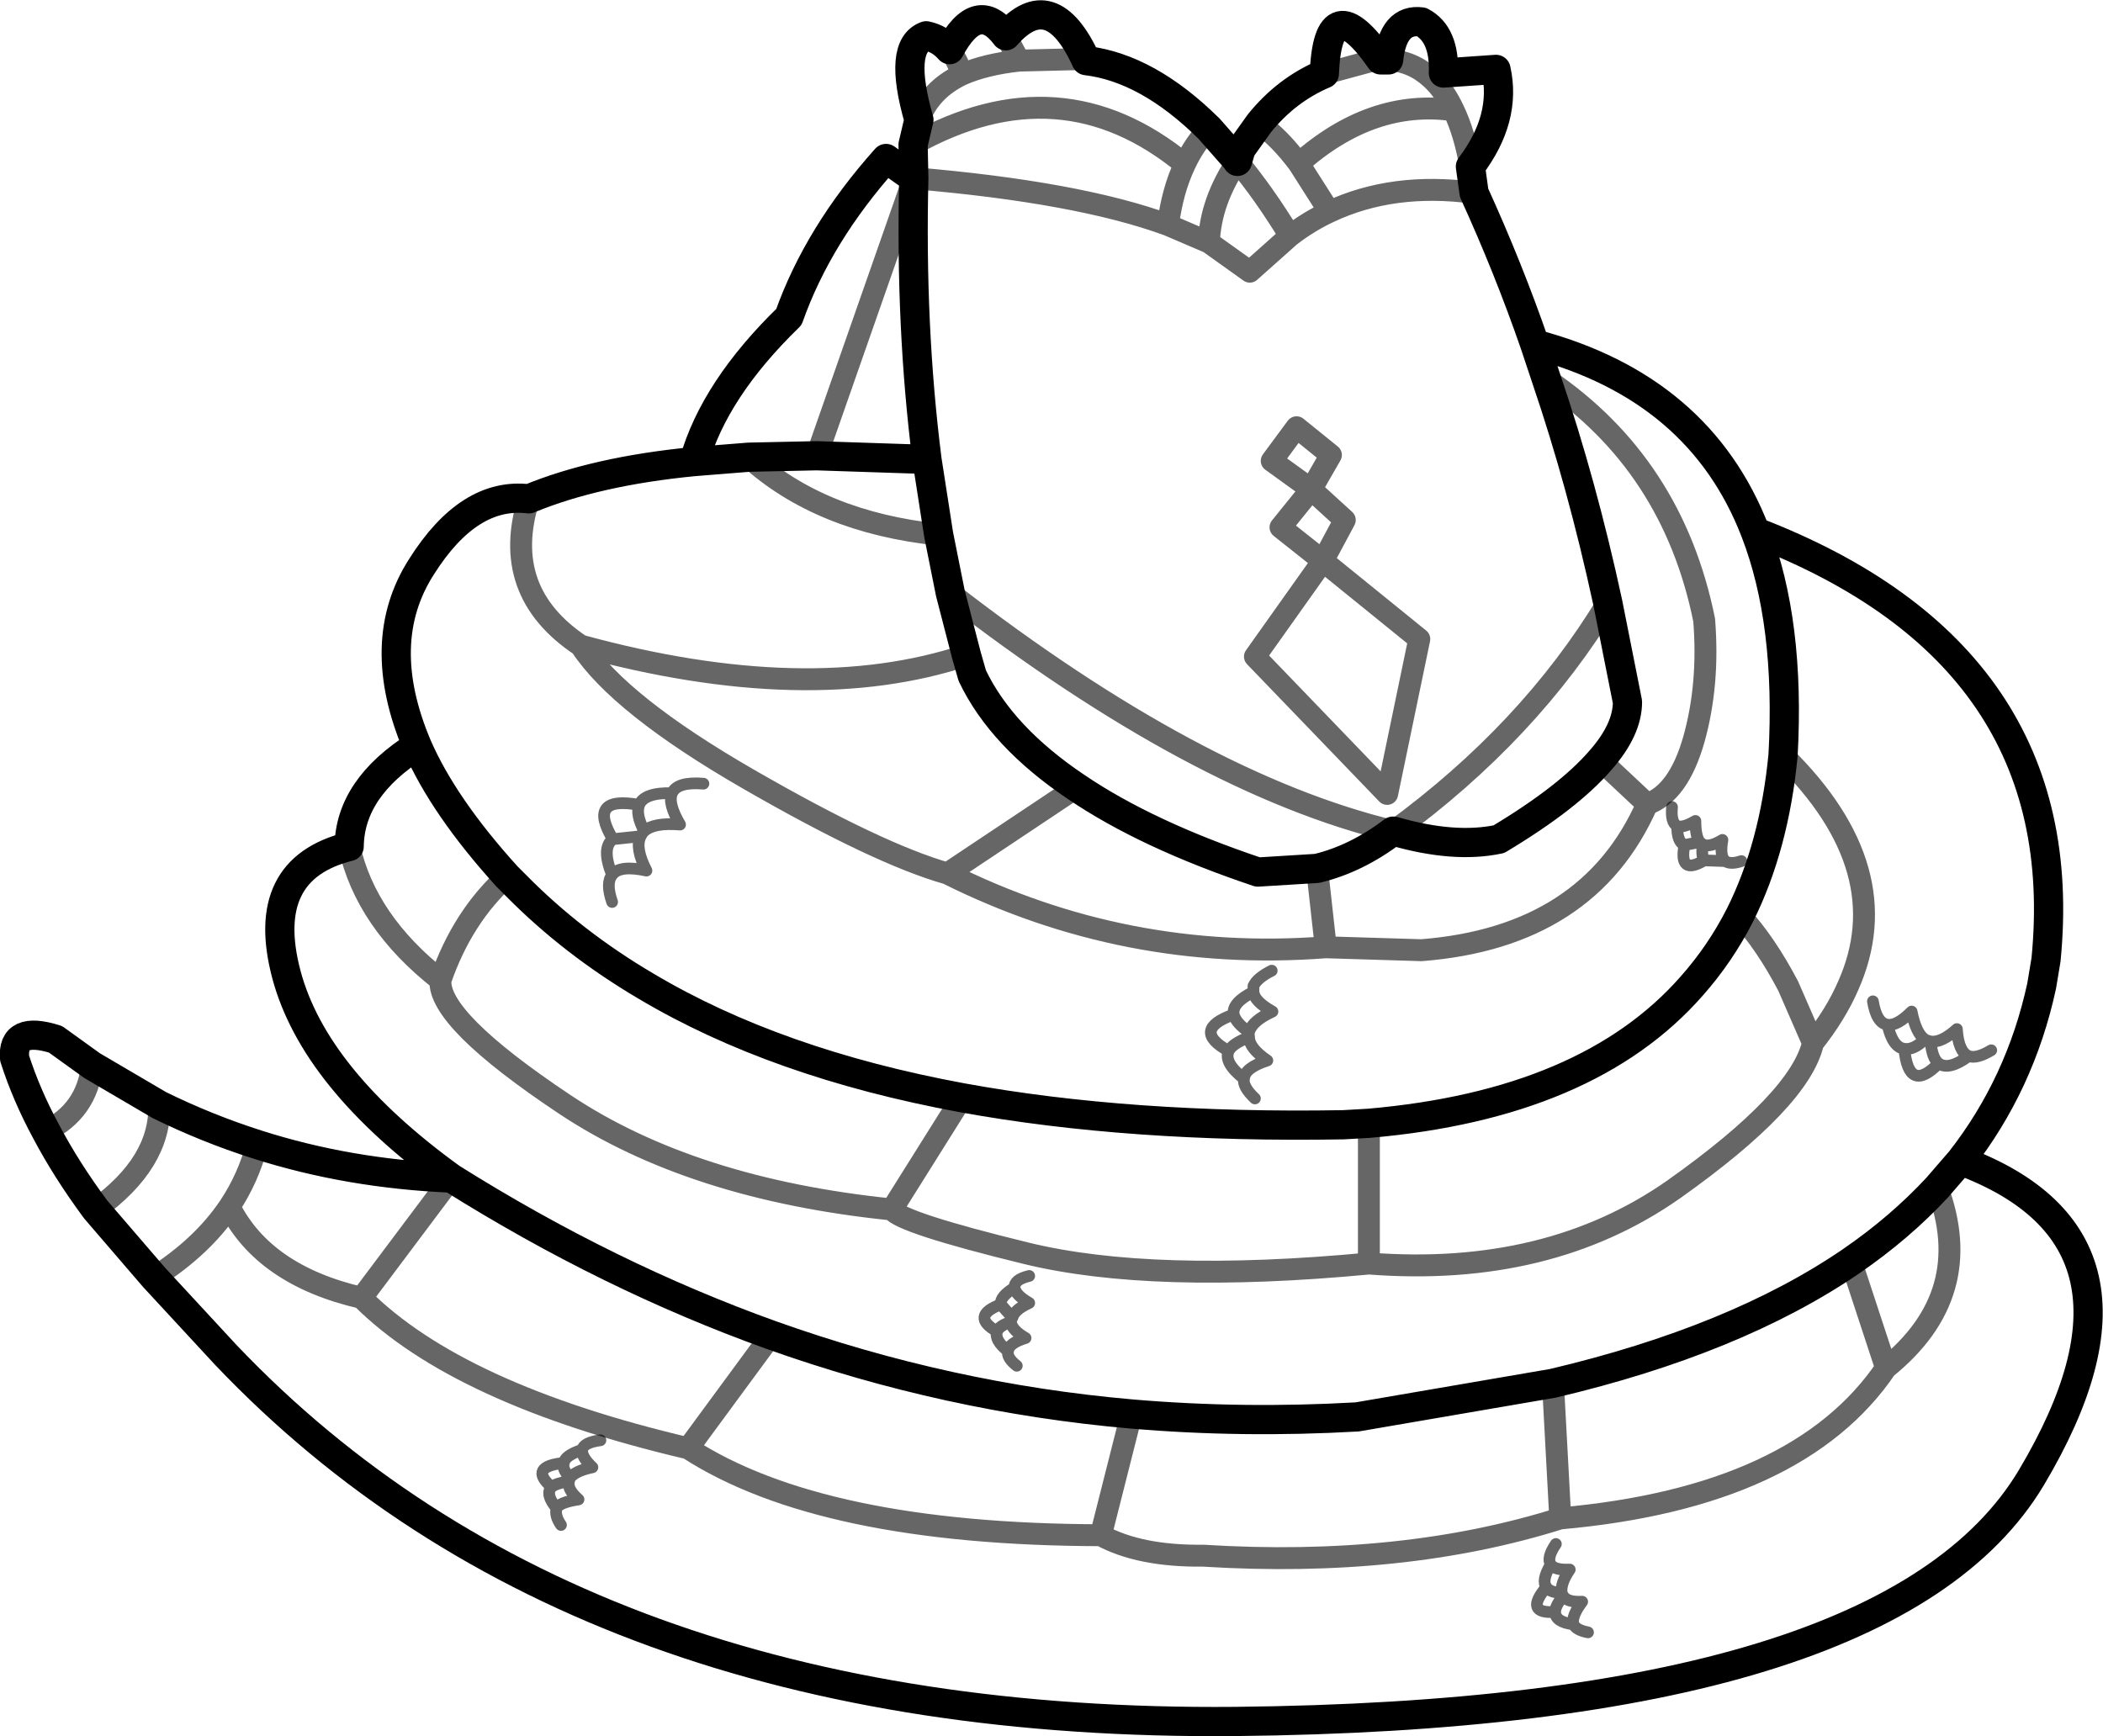 <?xml version="1.0" encoding="UTF-8" standalone="no"?>
<svg xmlns:xlink="http://www.w3.org/1999/xlink" height="118.85px" width="143.95px" xmlns="http://www.w3.org/2000/svg">
  <g transform="matrix(1.0, 0.0, 0.0, 1.0, 72.0, 59.4)">
    <path d="M12.95 -49.2 L14.2 -50.95 Q16.05 -53.25 18.65 -54.35 18.9 -60.45 22.5 -55.3 L23.05 -55.3 Q23.35 -58.15 25.3 -57.9 26.9 -57.05 26.8 -54.4 L30.4 -54.65 Q31.15 -51.3 28.65 -48.0 L28.9 -46.2 Q31.25 -41.05 33.05 -35.85 44.35 -32.85 48.15 -23.0 70.1 -14.55 68.05 6.3 L67.75 8.1 Q66.3 14.8 62.2 20.05 76.75 25.45 67.05 41.75 57.35 58.0 12.55 58.45 -32.3 58.85 -56.55 33.35 L-61.45 28.05 -65.45 23.4 Q-67.45 20.7 -68.85 18.05 -70.2 15.55 -71.0 13.05 -71.2 10.8 -68.2 11.75 L-65.7 13.55 -61.1 16.25 Q-57.85 17.85 -54.4 18.95 -48.15 20.95 -41.1 21.25 -50.5 14.45 -52.4 7.3 -54.3 0.1 -48.1 -1.45 -48.05 -5.45 -43.45 -8.35 -46.45 -15.45 -43.15 -20.6 -39.9 -25.75 -35.8 -25.25 -31.2 -27.15 -24.5 -27.8 -23.1 -32.75 -18.0 -37.7 -16.0 -43.35 -11.35 -48.55 L-9.45 -47.2 -9.5 -49.5 -9.1 -51.2 Q-10.55 -56.25 -8.6 -56.95 -7.65 -56.75 -7.0 -56.0 -5.1 -59.55 -3.15 -56.95 -0.05 -60.5 2.35 -55.25 6.55 -54.75 10.75 -50.6 L12.6 -48.5 12.7 -48.35 12.95 -49.2 M38.05 -18.15 Q36.3 -26.25 33.85 -33.45 L33.05 -35.85 M38.05 -18.15 L39.4 -11.35 Q39.4 -9.45 37.55 -7.35 35.35 -4.8 30.6 -1.95 27.55 -1.3 23.4 -2.5 M-43.45 -8.35 Q-41.65 -4.2 -37.3 0.6 L-36.65 1.25 Q-32.8 5.15 -27.8 8.1 -18.9 13.4 -6.15 15.75 5.35 17.85 19.95 17.6 L21.7 17.5 Q36.7 16.2 43.8 8.1 45.75 5.9 47.1 3.25 49.45 -1.45 50.05 -7.7 50.55 -16.8 48.15 -23.0 M-16.1 -28.2 L-8.55 -27.95 Q-9.7 -37.05 -9.45 -47.2 M-20.75 -28.1 L-24.5 -27.8 M-6.95 -18.8 L-5.85 -14.55 -5.45 -13.15 Q-3.45 -8.95 1.7 -5.5 6.5 -2.25 14.1 0.3 L18.15 0.05 Q20.85 -0.6 23.35 -2.5 M-8.55 -27.95 L-7.75 -22.8 -6.95 -18.8 M-16.1 -28.2 L-20.75 -28.1 M5.45 37.4 Q-7.15 36.3 -19.2 32.0 -30.35 28.0 -41.1 21.25 M60.6 21.9 Q58.05 24.65 54.7 26.95 46.8 32.35 34.3 35.3 L20.9 37.6 Q13.05 38.05 5.45 37.4 M62.2 20.05 L60.6 21.9" fill="none" stroke="#000000" stroke-linecap="round" stroke-linejoin="round" stroke-width="2.0"/>
    <path d="M12.6 -48.5 L12.95 -49.2 M12.7 -48.35 Q14.5 -46.2 16.3 -43.25 17.6 -44.25 19.0 -44.9 L16.9 -48.2 Q15.6 -49.95 14.2 -50.95 M-3.15 -56.95 L-2.25 -55.25 1.75 -55.35 2.35 -55.25 M26.8 -54.4 L25.95 -54.05 Q26.85 -53.25 27.5 -51.85 28.25 -50.3 28.65 -48.0 M25.95 -54.05 Q24.7 -55.2 23.05 -55.3 M22.5 -55.3 L22.15 -55.3 18.65 -54.35 M12.7 -48.35 Q10.85 -45.6 10.75 -42.8 L13.55 -40.8 16.3 -43.25 M10.75 -50.6 Q9.75 -49.55 9.1 -48.15 8.25 -46.35 7.95 -44.0 L10.75 -42.8 M17.75 -25.9 L15.05 -27.85 16.75 -30.15 19.1 -28.25 17.75 -25.9 20.05 -23.8 18.55 -21.0 25.15 -15.65 22.95 -5.05 13.9 -14.45 18.55 -21.0 15.65 -23.3 17.75 -25.9 M-6.95 -18.8 Q9.9 -5.75 23.35 -2.5 L23.4 -2.5 Q32.7 -9.3 38.05 -18.15 M37.55 -7.35 L40.75 -4.35 Q42.9 -5.1 43.95 -8.8 45.0 -12.55 44.65 -16.95 42.5 -27.6 33.85 -33.45 M19.0 -44.9 Q23.35 -46.95 28.9 -46.2 M16.9 -48.2 Q21.9 -52.65 27.5 -51.85 M-7.0 -56.0 Q-6.5 -55.35 -6.15 -54.3 -4.55 -55.0 -2.25 -55.25 M-9.1 -51.2 Q-8.35 -53.25 -6.15 -54.3 M-9.45 -47.2 L-16.1 -28.2 M-9.45 -47.2 Q1.8 -46.25 7.95 -44.0 M40.75 -4.35 Q36.75 4.75 25.3 5.65 L18.75 5.45 Q5.05 6.5 -7.15 0.4 -11.9 -0.95 -20.75 -6.05 -29.6 -11.15 -32.25 -15.2 -37.8 -18.9 -35.8 -25.25 M-20.75 -28.1 Q-15.85 -23.65 -7.75 -22.8 M-32.25 -15.2 Q-16.7 -10.95 -5.85 -14.55 M-6.15 15.75 L-10.95 23.4 Q-10.35 24.3 -1.75 26.4 6.85 28.5 21.7 27.1 L21.7 17.5 M-19.2 32.0 L-24.9 39.75 Q-15.8 45.65 3.35 45.7 L5.45 37.4 M-41.1 21.25 L-47.25 29.45 Q-40.65 36.05 -24.9 39.75 M-37.3 0.6 Q-40.35 3.35 -41.85 7.7 -42.05 10.4 -33.35 16.2 -24.65 22.0 -10.95 23.4 M-61.45 28.05 Q-58.15 25.95 -56.3 23.2 -55.0 21.25 -54.4 18.95 M-61.1 16.25 Q-61.0 20.2 -65.45 23.4 M-65.7 13.55 Q-66.05 16.65 -68.85 18.05 M-47.25 29.45 Q-53.95 27.9 -56.3 23.2 M47.1 3.25 Q48.85 5.15 50.4 8.1 L52.1 12.0 Q53.65 10.05 54.5 8.1 58.05 0.15 50.05 -7.7 M21.7 27.1 Q34.0 28.05 42.6 22.0 51.2 15.9 52.1 12.0 M54.7 26.95 L57.1 34.25 Q63.35 29.2 60.6 21.9 M34.3 35.3 L34.8 44.55 Q51.1 43.1 57.1 34.25 M18.75 5.45 L18.15 0.05 M34.8 44.55 Q24.0 47.95 10.35 47.1 6.0 47.15 3.35 45.7 M-9.5 -49.5 Q0.6 -55.15 9.1 -48.15 M1.7 -5.5 L-7.15 0.4 M-48.1 -1.45 Q-46.95 3.7 -41.85 7.7" fill="none" stroke="#000000" stroke-linecap="round" stroke-linejoin="round" stroke-opacity="0.6" stroke-width="1.5"/>
    <path d="M44.35 -1.75 Q44.05 -2.15 44.05 -3.2 43.2 -2.7 42.8 -2.85 42.8 -1.75 43.3 -1.55 L44.35 -1.75 44.55 -1.6 Q45.0 -1.35 45.9 -1.9 45.7 -0.75 46.1 -0.45 46.45 -0.2 47.2 -0.45 M42.8 -2.85 Q42.35 -3.1 42.45 -4.15 M44.55 -1.6 Q44.45 -0.8 44.65 -0.5 L46.1 -0.45 M43.3 -1.55 Q42.9 0.55 44.65 -0.5 M-30.1 2.35 Q-30.55 1.05 -30.1 0.5 -30.85 -1.35 -30.05 -1.95 -31.85 -4.95 -28.25 -4.3 -27.9 -5.15 -26.0 -5.1 -25.65 -5.9 -23.85 -5.75 M-28.25 -4.3 Q-28.5 -3.65 -27.9 -2.5 -27.25 -3.1 -25.45 -2.95 -26.3 -4.4 -26.0 -5.1 M-30.05 -1.95 L-28.15 -2.15 -27.95 -2.5 -27.9 -2.5 M-30.1 0.5 Q-29.6 -0.2 -27.75 0.2 -28.55 -1.35 -28.15 -2.15 M-33.6 45.0 Q-34.05 44.35 -33.9 43.85 -34.7 42.9 -34.25 42.4 -35.85 41.0 -33.4 40.75 -33.35 40.25 -32.15 39.85 -32.05 39.35 -30.9 39.2 M-34.25 42.4 Q-33.95 42.15 -33.05 42.0 L-33.0 41.75 Q-33.55 41.15 -33.4 40.75 M-33.0 41.75 L-33.0 41.8 Q-32.65 41.3 -31.45 41.05 -32.2 40.35 -32.15 39.85 M-33.9 43.85 Q-33.7 43.45 -32.4 43.25 -33.2 42.55 -33.05 42.0 M-2.55 28.75 Q-3.55 29.35 -3.5 29.9 L-2.7 30.8 Q-2.55 30.25 -1.55 29.8 -2.5 29.25 -2.55 28.75 -2.6 28.2 -1.55 27.95 M-3.5 29.9 Q-5.6 30.7 -3.75 31.75 -3.6 31.35 -2.8 31.1 L-2.75 30.8 -2.7 30.8 M-2.4 34.1 Q-3.1 33.55 -3.0 33.1 -3.95 32.35 -3.75 31.75 M-3.0 33.1 Q-2.95 32.55 -1.8 32.2 -2.75 31.65 -2.8 31.1 M64.3 12.5 Q63.3 13.1 62.75 12.9 61.4 13.9 60.7 13.4 58.65 15.5 58.35 12.4 57.55 12.3 57.2 10.75 56.45 10.65 56.2 9.15 M62.75 12.9 Q62.05 12.6 61.95 11.05 60.9 12.0 60.15 11.9 60.25 13.05 60.7 13.4 M60.15 11.9 L59.8 11.8 59.75 11.75 Q59.0 12.5 58.35 12.4 M59.75 11.75 Q59.15 11.35 58.85 9.85 57.85 10.85 57.2 10.75 M13.8 8.5 Q12.3 9.25 12.45 10.05 12.6 10.65 13.5 11.25 13.7 10.5 15.1 9.85 13.85 9.15 13.8 8.5 L13.8 8.1 Q14.05 7.55 15.05 7.05 M12.45 10.05 Q9.5 11.1 12.1 12.55 12.35 12.05 13.5 11.6 L13.45 11.25 13.5 11.25 M13.9 15.8 Q13.05 15.0 13.15 14.45 11.75 13.35 12.1 12.55 M13.15 14.45 Q13.2 13.7 14.75 13.2 13.5 12.35 13.5 11.6 M34.85 49.65 L34.9 49.65 Q34.8 49.0 35.45 48.05 34.4 48.1 34.15 47.7 33.5 48.8 33.85 49.25 34.05 49.6 34.85 49.65 L35.0 49.85 Q35.25 50.3 36.3 50.25 35.55 51.25 35.7 51.8 35.9 52.2 36.7 52.35 M34.15 47.7 Q33.85 47.25 34.5 46.3 M35.0 49.85 Q34.45 50.55 34.45 50.95 34.45 51.65 35.7 51.8 M33.85 49.25 Q32.3 51.1 34.45 50.95" fill="none" stroke="#000000" stroke-linecap="round" stroke-linejoin="round" stroke-opacity="0.6" stroke-width="0.8"/>
  </g>
</svg>
